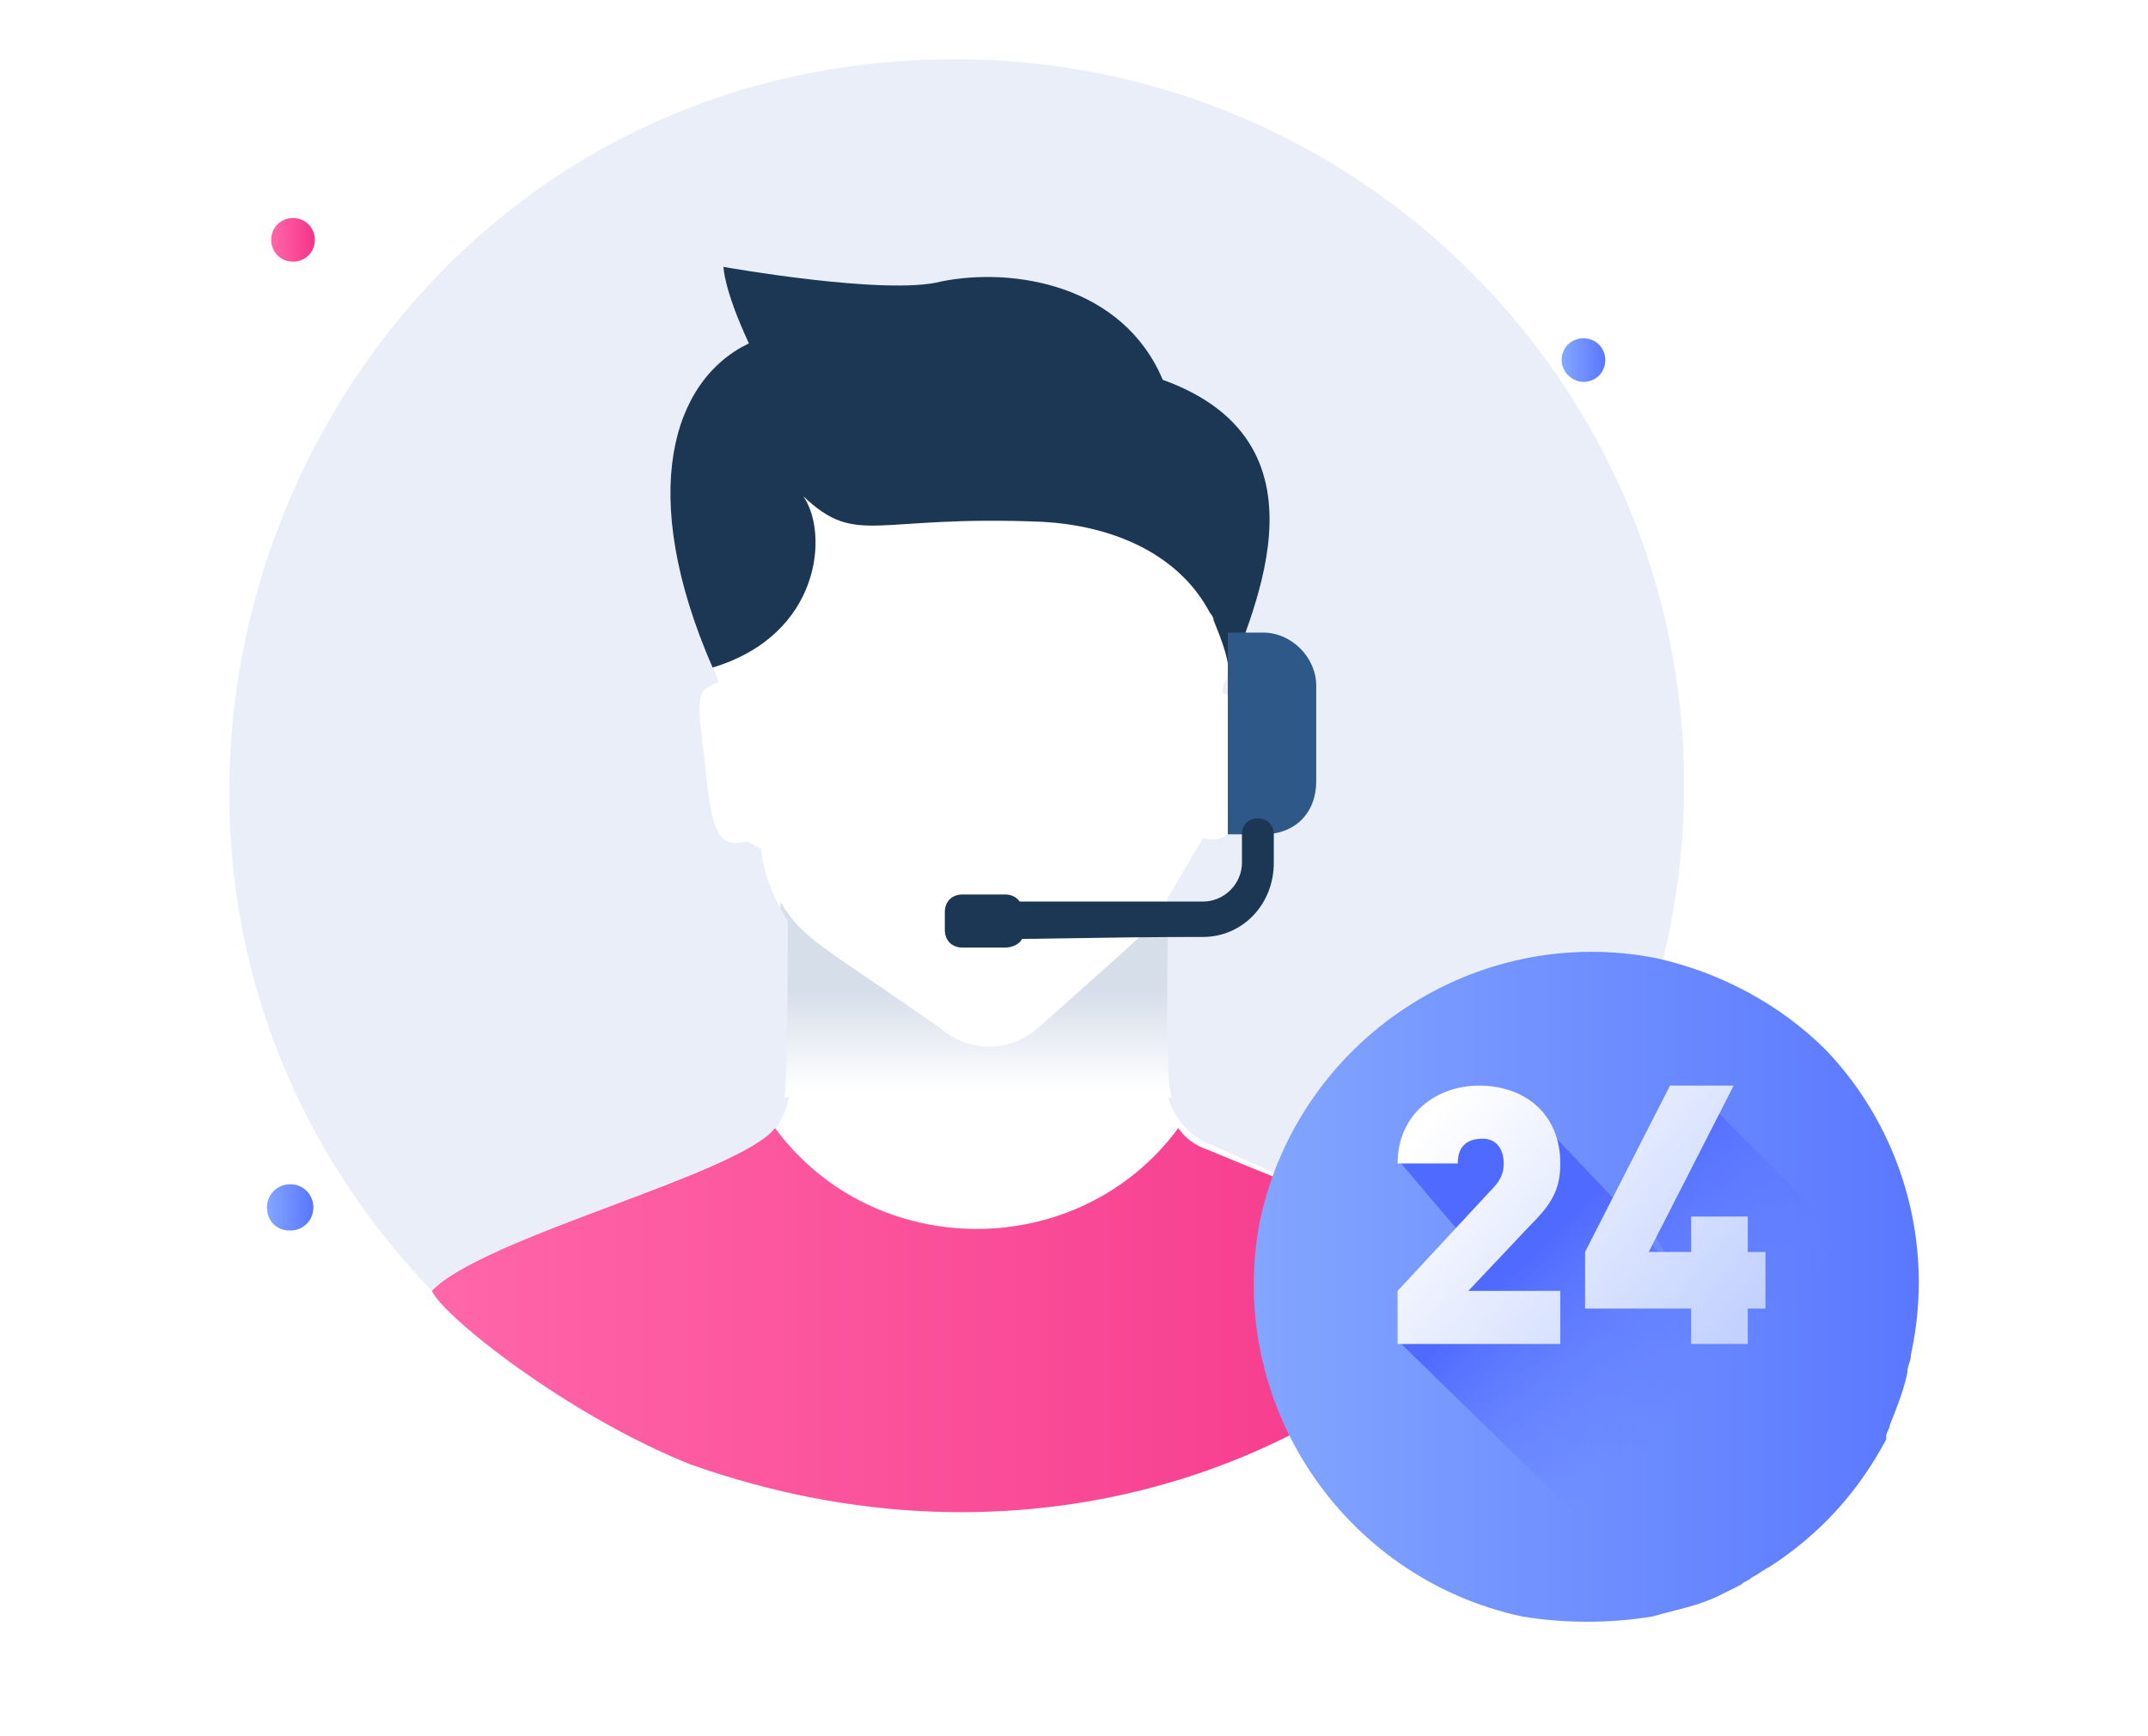 <svg width="120" height="97" viewBox="0 0 120 97" fill="none" xmlns="http://www.w3.org/2000/svg">
<path d="M94.085 43.853C94.085 54.335 90.133 63.828 83.612 70.948C83.612 70.948 83.612 70.948 83.612 71.145C74.324 82.023 56.934 88.351 38.556 81.825C31.639 79.056 24.722 73.519 24.13 72.134C-0.375 46.622 17.411 3.311 53.377 3.311C75.905 3.311 94.085 21.505 94.085 43.853Z" fill="#EAEEF9"/>
<path d="M83.413 71.145C69.976 87.363 41.717 90.132 24.129 72.134L83.413 71.145Z" fill="#E9F0F8"/>
<path d="M83.611 71.146C74.323 82.221 56.933 88.352 38.555 81.826C31.638 79.057 24.722 73.519 24.129 72.135C25.907 70.157 31.045 68.773 41.519 64.422C45.076 63.038 44.286 59.28 44.286 51.765C43.495 50.776 42.705 49.194 42.507 47.414L41.717 47.018C39.543 47.611 39.74 45.238 39.148 40.69C38.95 38.712 39.148 38.514 40.136 38.119L40.045 37.812C37.279 31.484 36.776 23.177 42.902 20.211C42.507 19.42 41.519 16.849 41.519 16.058C44.483 16.453 49.729 17.442 52.891 16.849C57.633 15.86 62.969 17.64 64.945 22.189C74.035 25.748 69.49 34.45 68.502 38.01C68.305 38.208 68.305 38.603 68.305 38.603C68.305 38.603 68.305 38.801 68.502 38.801C69.095 38.999 69.976 38.91 69.778 40.492C69.383 44.843 69.383 47.414 67.209 46.82L65.233 50.182C65.233 51.765 64.64 59.478 65.233 61.258C65.628 62.642 66.616 63.631 67.802 64.026C77.88 68.575 81.437 69.564 83.611 71.146Z" fill="white"/>
<path d="M83.611 71.146C74.323 82.221 56.933 88.352 38.555 81.825C31.638 79.056 24.722 73.519 24.129 72.135C26.895 69.168 41.321 65.608 43.298 63.037C48.831 70.552 60.292 70.552 65.826 63.037C66.221 63.63 66.814 64.026 67.407 64.224C77.88 68.575 81.437 69.564 83.611 71.146Z" fill="url(#paint0_linear_1794_8486)"/>
<path d="M68.61 38.117C68.813 37.099 68.204 35.674 67.799 34.657C67.799 34.453 67.596 34.25 67.596 34.25C65.771 30.789 61.917 29.365 58.266 29.161C48.734 28.754 47.923 30.586 44.88 27.736C46.3 29.772 45.895 35.471 39.81 37.303C35.551 27.533 37.579 21.223 41.838 19.188C40.419 16.134 40.419 14.913 40.419 14.913C40.419 14.913 49.545 16.541 52.587 15.727C56.644 14.913 62.728 15.931 64.959 21.223C75.1 24.887 69.421 35.064 68.61 38.117Z" fill="#1C3754"/>
<path d="M44.014 51.431C43.808 51.224 43.808 51.019 43.602 50.812V50.4C44.839 52.461 45.664 52.667 52.468 57.406C54.118 58.848 56.386 58.848 58.036 57.406C58.242 57.2 65.047 51.224 65.253 50.812C65.253 51.637 65.047 60.29 65.46 61.32H43.808C44.014 60.702 44.014 52.667 44.014 51.431Z" fill="url(#paint1_linear_1794_8486)"/>
<path d="M70.568 46.622H68.592V35.349H70.568C72.149 35.349 73.532 36.733 73.532 38.315V43.655C73.532 45.435 72.347 46.622 70.568 46.622Z" fill="#2D5887"/>
<path d="M67.209 52.357C55.352 52.357 53.772 52.95 53.772 51.368C53.772 50.775 54.167 50.379 54.562 50.379H67.209C68.395 50.379 69.383 49.39 69.383 48.204V46.621C69.383 45.435 71.162 45.435 71.162 46.621V48.204C71.162 50.577 69.383 52.357 67.209 52.357Z" fill="#1C3754"/>
<path d="M56.143 52.95H53.771C53.178 52.95 52.783 52.554 52.783 51.961V50.972C52.783 50.379 53.178 49.983 53.771 49.983H56.143C56.736 49.983 57.131 50.379 57.131 50.972V51.961C57.328 52.554 56.736 52.95 56.143 52.95Z" fill="#1C3754"/>
<g filter="url(#filter0_d_1794_8486)">
<path d="M106.757 71.759C106.757 72.154 106.56 72.352 106.56 72.747C106.362 73.736 105.967 74.725 105.571 75.714C105.571 75.912 105.374 76.109 105.374 76.307V76.505C103.793 79.471 101.619 81.845 98.852 83.625C98.457 83.823 98.259 84.02 97.864 84.218C97.667 84.415 97.469 84.416 97.271 84.614C96.876 84.811 96.481 85.009 96.086 85.207C94.9 85.8 93.714 85.998 92.331 86.393C89.96 86.789 87.391 86.789 85.019 86.393C74.941 84.218 68.42 74.329 70.396 64.243C72.57 54.157 82.45 47.63 92.529 49.608C96.086 50.399 99.445 52.179 102.014 54.75C106.164 59.101 108.14 65.43 106.757 71.759Z" fill="url(#paint2_linear_1794_8486)"/>
</g>
<path d="M106.534 72.728C106.336 73.717 105.941 74.706 105.546 75.694C105.546 75.892 105.348 76.09 105.348 76.288C105.15 76.486 105.15 76.486 104.953 76.683C103.372 79.65 101.198 82.023 98.629 83.803C98.234 84.001 98.036 84.198 97.641 84.396C97.444 84.594 97.246 84.594 97.048 84.792C96.653 84.99 96.258 85.187 95.863 85.385C94.677 85.978 91.433 86.176 90.05 86.572L78.152 74.97L81.512 68.828L78.152 64.872L83.561 62.685L86.97 63.63L90.725 67.586C90.725 67.586 93.886 71.541 93.886 71.344C93.689 71.146 91.713 67.784 91.713 67.784L96.06 62.246L106.534 72.728Z" fill="url(#paint3_linear_1794_8486)"/>
<path d="M78.078 75.102V72.135L83.216 66.597C83.809 66.004 84.007 65.609 84.007 65.015C84.007 64.224 83.611 63.631 82.821 63.631C82.228 63.631 81.438 63.828 81.438 65.015H78.078C78.078 62.246 80.252 60.664 82.623 60.664C85.192 60.664 87.168 62.246 87.168 65.015C87.168 66.597 86.576 67.389 85.39 68.575L82.03 72.135H87.168V75.102H78.078Z" fill="url(#paint4_linear_1794_8486)"/>
<path d="M97.641 73.124V75.102H94.479V73.124H88.551V69.96L93.294 60.664H96.851L92.108 69.96H94.479V67.982H97.641V69.96H98.629V73.124H97.641Z" fill="url(#paint5_linear_1794_8486)"/>
<path d="M16.211 68.764C16.898 68.764 17.508 68.231 17.508 67.47C17.508 66.784 16.974 66.175 16.211 66.175C15.524 66.175 14.914 66.708 14.914 67.47C14.914 68.231 15.448 68.764 16.211 68.764Z" fill="url(#paint6_linear_1794_8486)"/>
<path d="M88.461 21.34C89.147 21.34 89.681 20.806 89.681 20.121C89.681 19.436 89.147 18.902 88.461 18.902C87.774 18.902 87.24 19.436 87.24 20.121C87.24 20.806 87.85 21.34 88.461 21.34Z" fill="url(#paint7_linear_1794_8486)"/>
<path d="M16.369 14.621C17.056 14.621 17.59 14.088 17.59 13.402C17.59 12.717 17.056 12.184 16.369 12.184C15.682 12.184 15.148 12.717 15.148 13.402C15.148 14.088 15.682 14.621 16.369 14.621Z" fill="url(#paint8_linear_1794_8486)"/>
<defs>
<filter id="filter0_d_1794_8486" x="63.75" y="46.895" width="49.738" height="50.02" filterUnits="userSpaceOnUse" color-interpolation-filters="sRGB">
<feFlood flood-opacity="0" result="BackgroundImageFix"/>
<feColorMatrix in="SourceAlpha" type="matrix" values="0 0 0 0 0 0 0 0 0 0 0 0 0 0 0 0 0 0 127 0" result="hardAlpha"/>
<feOffset dy="3.933"/>
<feGaussianBlur stdDeviation="3.146"/>
<feColorMatrix type="matrix" values="0 0 0 0 0.113 0 0 0 0 0.296 0 0 0 0 1 0 0 0 0.22 0"/>
<feBlend mode="normal" in2="BackgroundImageFix" result="effect1_dropShadow_1794_8486"/>
<feBlend mode="normal" in="SourceGraphic" in2="effect1_dropShadow_1794_8486" result="shape"/>
</filter>
<linearGradient id="paint0_linear_1794_8486" x1="24.131" y1="73.676" x2="83.573" y2="73.676" gradientUnits="userSpaceOnUse">
<stop stop-color="#FF66A9"/>
<stop offset="1" stop-color="#F53689"/>
</linearGradient>
<linearGradient id="paint1_linear_1794_8486" x1="54.488" y1="60.98" x2="54.488" y2="55.26" gradientUnits="userSpaceOnUse">
<stop stop-color="white"/>
<stop offset="0.991" stop-color="#D6DEEA"/>
</linearGradient>
<linearGradient id="paint2_linear_1794_8486" x1="69.634" y1="67.876" x2="107.186" y2="67.876" gradientUnits="userSpaceOnUse">
<stop stop-color="#83A6FF"/>
<stop offset="1" stop-color="#5A78FF"/>
</linearGradient>
<linearGradient id="paint3_linear_1794_8486" x1="87.603" y1="67.832" x2="96.294" y2="76.517" gradientUnits="userSpaceOnUse">
<stop stop-color="#4F6AFF"/>
<stop offset="1" stop-color="#657EFF" stop-opacity="0"/>
</linearGradient>
<linearGradient id="paint4_linear_1794_8486" x1="93.895" y1="78.388" x2="77.858" y2="64.996" gradientUnits="userSpaceOnUse">
<stop offset="0.011" stop-color="#C2D1FF"/>
<stop offset="1" stop-color="white"/>
</linearGradient>
<linearGradient id="paint5_linear_1794_8486" x1="99.055" y1="72.208" x2="83.017" y2="58.817" gradientUnits="userSpaceOnUse">
<stop offset="0.011" stop-color="#C2D1FF"/>
<stop offset="1" stop-color="white"/>
</linearGradient>
<linearGradient id="paint6_linear_1794_8486" x1="14.914" y1="67.535" x2="17.38" y2="67.535" gradientUnits="userSpaceOnUse">
<stop stop-color="#83A6FF"/>
<stop offset="1" stop-color="#5A78FF"/>
</linearGradient>
<linearGradient id="paint7_linear_1794_8486" x1="87.314" y1="20.139" x2="89.63" y2="20.139" gradientUnits="userSpaceOnUse">
<stop stop-color="#83A6FF"/>
<stop offset="1" stop-color="#5A78FF"/>
</linearGradient>
<linearGradient id="paint8_linear_1794_8486" x1="15.188" y1="13.448" x2="17.504" y2="13.448" gradientUnits="userSpaceOnUse">
<stop stop-color="#FF66A9"/>
<stop offset="1" stop-color="#F53689"/>
</linearGradient>
</defs>
</svg>
